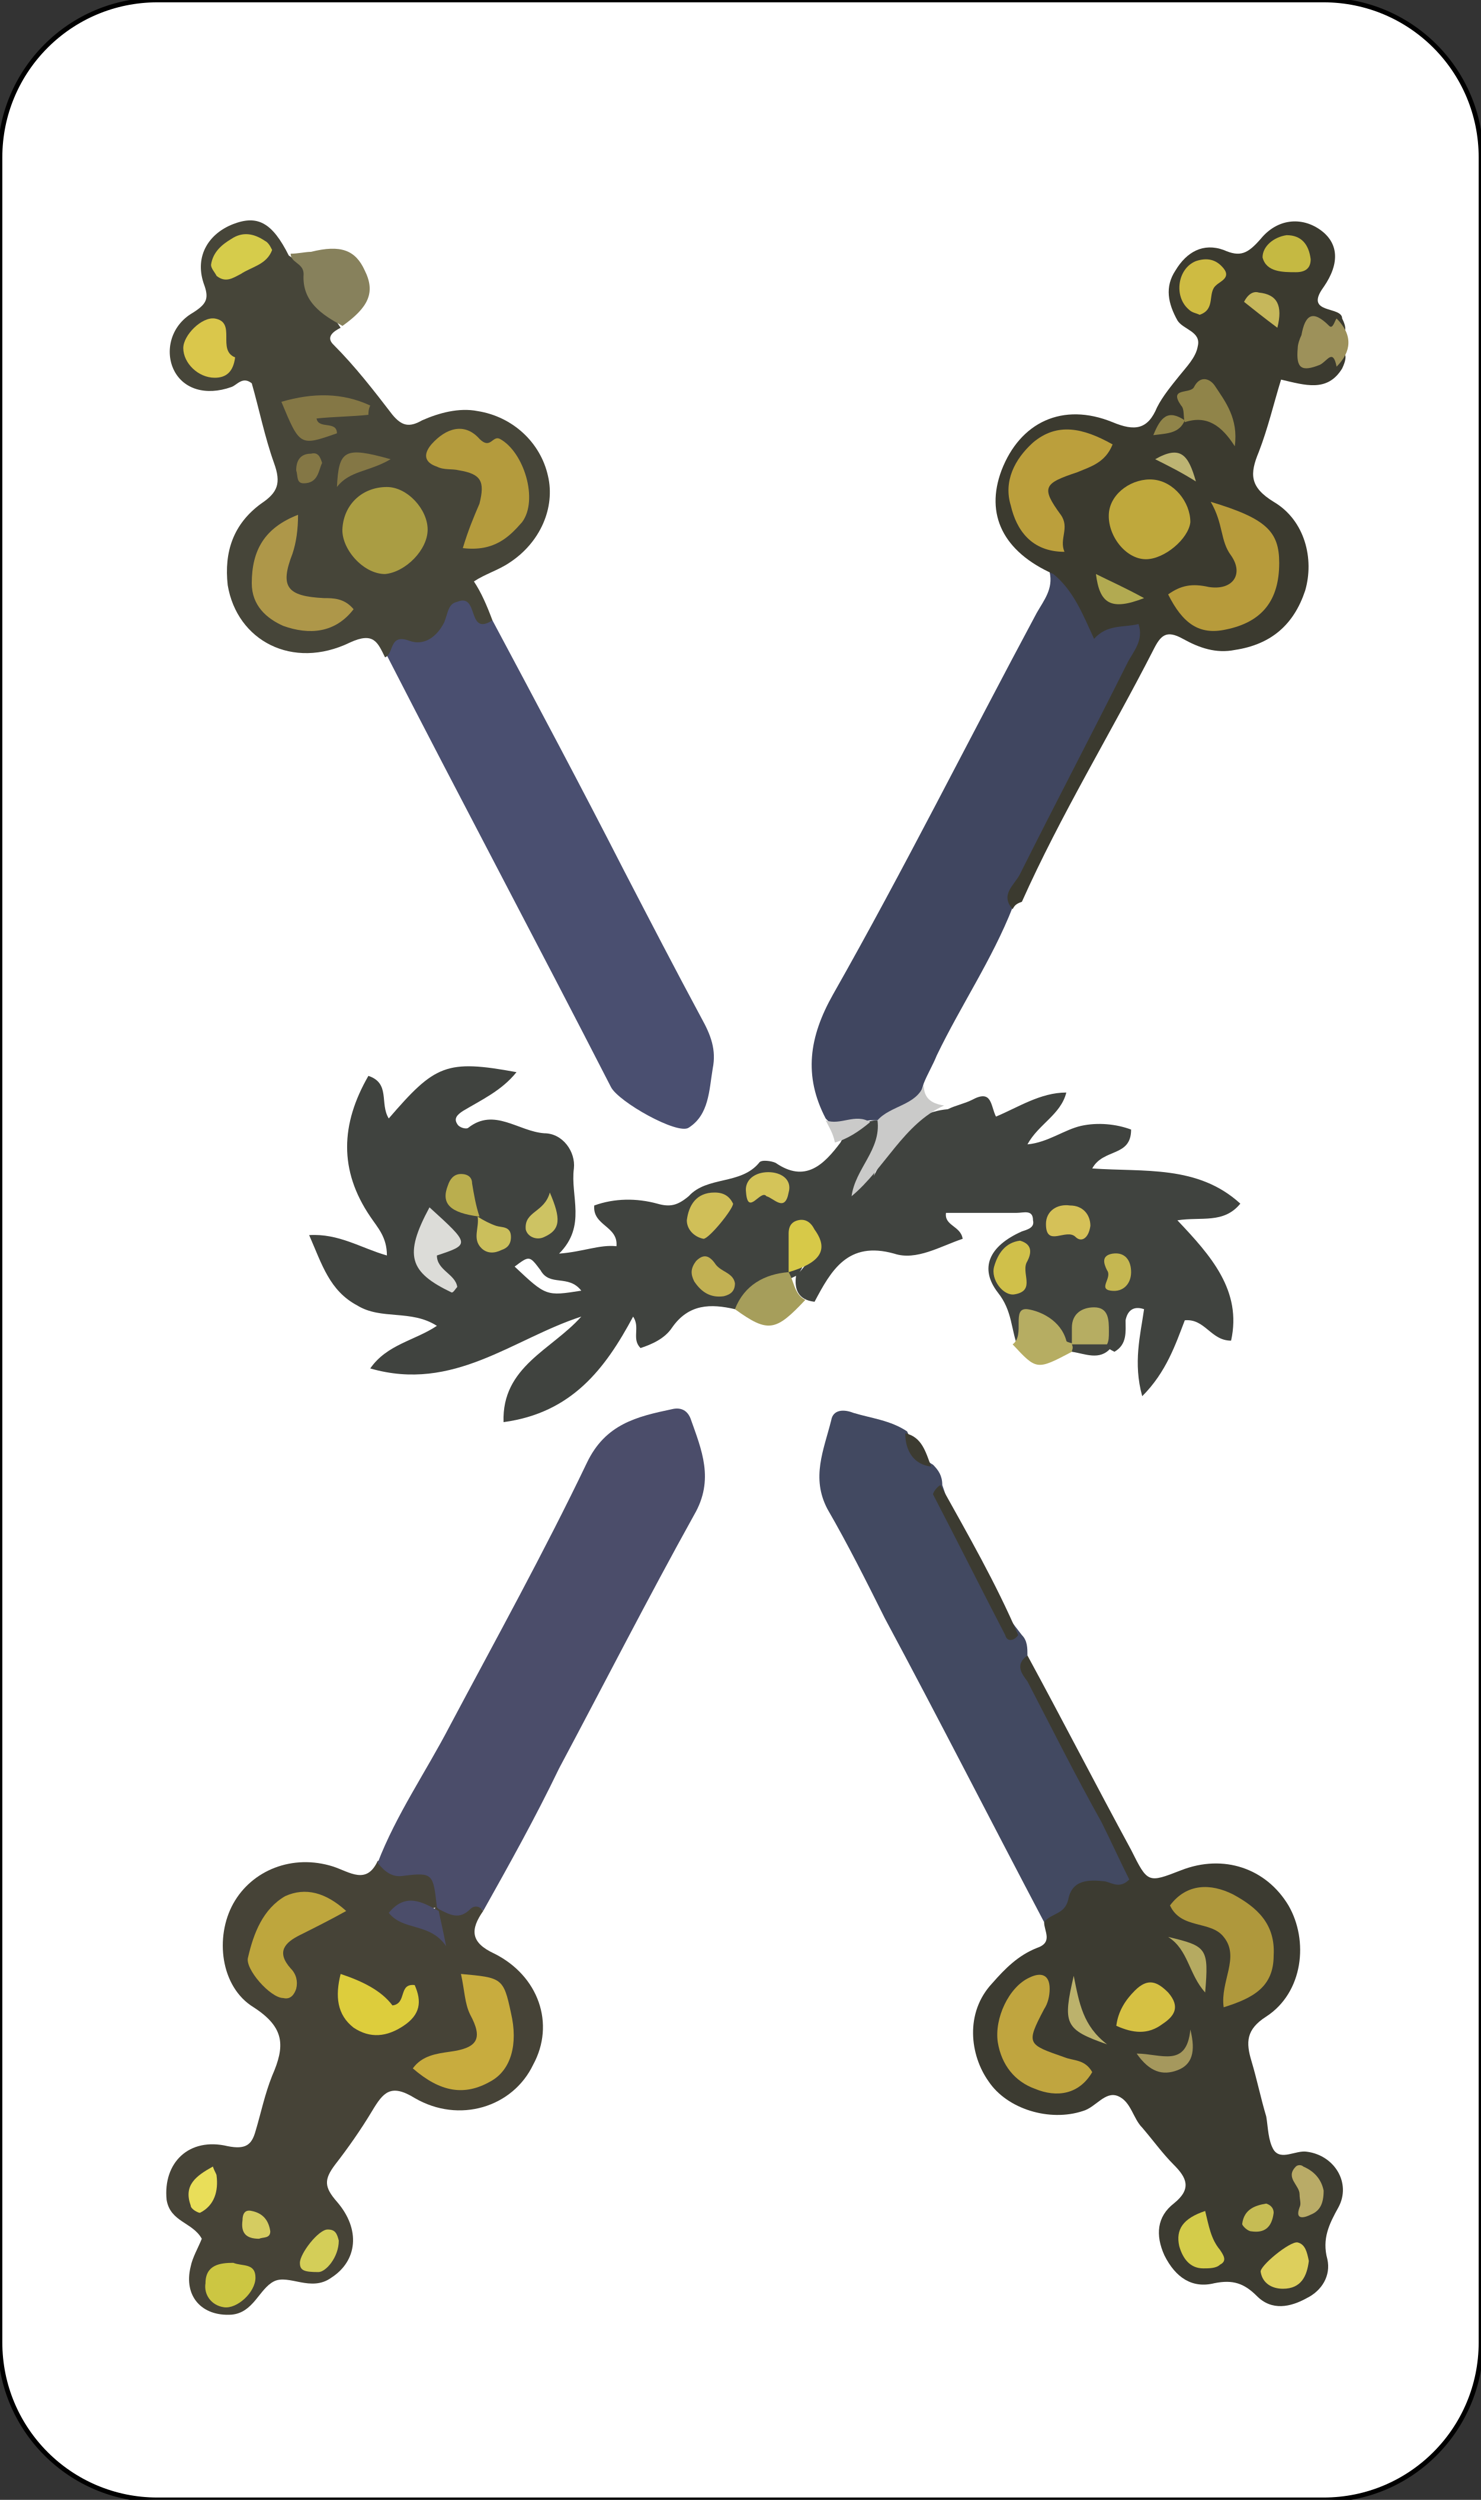 <?xml version="1.0" encoding="utf-8"?>
<!-- Generator: Adobe Illustrator 23.1.1, SVG Export Plug-In . SVG Version: 6.00 Build 0)  -->
<svg version="1.1" id="Livello_1" xmlns="http://www.w3.org/2000/svg" xmlns:xlink="http://www.w3.org/1999/xlink" x="0px" y="0px"
	 viewBox="0 0 80 135" style="enable-background:new 0 0 80 135;" xml:space="preserve">
<rect x="0" y="0" width="80" height="135" fill="#333333" stroke="none"/>
<style type="text/css">
	.st0{fill:#FFFFFF;stroke:#000000;stroke-width:0.251;stroke-miterlimit:10;}
	.st1{fill:#40433F;}
	.st2{fill:#3C3B31;}
	.st3{fill:#464337;}
	.st4{fill:#4B4D6A;}
	.st5{fill:#4A4F70;}
	.st6{fill:#404660;}
	.st7{fill:#464539;}
	.st8{fill:#3B3A2F;}
	.st9{fill:#424961;}
	.st10{fill:#87815C;}
	.st11{fill:#A69E5B;}
	.st12{fill:#CACAC9;}
	.st13{fill:#B6AD62;}
	.st14{fill:#9D915A;}
	.st15{fill:#DCDCD8;}
	.st16{fill:#D0BF58;}
	.st17{fill:#D0C04A;}
	.st18{fill:#FFFFFF;}
	.st19{fill:#D7C948;}
	.st20{fill:#D5C158;}
	.st21{fill:#C2B153;}
	.st22{fill:#BAAE4E;}
	.st23{fill:#D4C459;}
	.st24{fill:#CBBF5C;}
	.st25{fill:#CDC363;}
	.st26{fill:#C5B751;}
	.st27{fill:#AF983C;}
	.st28{fill:#C0A53F;}
	.st29{fill:#D6C143;}
	.st30{fill:#D4CC4A;}
	.st31{fill:#DDCF5C;}
	.st32{fill:#B9AB67;}
	.st33{fill:#A5985D;}
	.st34{fill:#B5AA61;}
	.st35{fill:#BCB26C;}
	.st36{fill:#C6BC54;}
	.st37{fill:#C8AC3E;}
	.st38{fill:#BEA63D;}
	.st39{fill:#DDCD3C;}
	.st40{fill:#CCC642;}
	.st41{fill:#D4CE58;}
	.st42{fill:#E9DE59;}
	.st43{fill:#D5CC61;}
	.st44{fill:#B49B3D;}
	.st45{fill:#AA9D43;}
	.st46{fill:#AE9749;}
	.st47{fill:#847745;}
	.st48{fill:#DAC74B;}
	.st49{fill:#D6CC4B;}
	.st50{fill:#B79B3B;}
	.st51{fill:#BB9F3C;}
	.st52{fill:#BFA83C;}
	.st53{fill:#908449;}
	.st54{fill:#CEBB42;}
	.st55{fill:#C5B942;}
	.st56{fill:#B2AA51;}
	.st57{fill:#C6B75B;}
	.st58{fill:#BDB473;}
</style>
<path class="st0" d="M71.5,135h-63c-4.7,0-8.5-3.8-8.5-8.5V8.5C0,3.8,3.8,0,8.5,0h63C76.2,0,80,3.8,80,8.5v118
	C80,131.2,76.2,135,71.5,135z"/>
<path class="st1" d="M39.7,70.7c-1.3-0.3-2.5-0.3-3.4,1c-0.4,0.6-1.1,0.9-1.7,1.1c-0.5-0.5,0-1.1-0.4-1.7c-1.5,2.8-3.3,5.2-7,5.7
	c-0.1-3,2.6-3.9,4.2-5.7c-3.7,1.2-6.9,4.1-11.4,2.8c0.9-1.3,2.4-1.5,3.6-2.3c-1.4-0.9-3-0.3-4.3-1.1c-1.5-0.8-1.9-2.2-2.6-3.8
	c1.6-0.1,2.8,0.7,4.2,1.1c0-1-0.5-1.5-0.9-2.1c-1.7-2.5-1.6-5-0.1-7.6c1.2,0.4,0.6,1.5,1.1,2.3c2.5-2.9,3.1-3.2,6.9-2.5
	c-0.8,1-1.9,1.5-2.9,2.1c-0.3,0.2-0.5,0.4-0.3,0.7c0.1,0.2,0.5,0.3,0.6,0.2c1.4-1.1,2.7,0.2,4.1,0.3c1,0,1.7,1,1.6,1.9
	c-0.2,1.5,0.7,3.1-0.8,4.6c1.3-0.1,2.2-0.5,3.1-0.4c0.1-1.1-1.3-1.1-1.2-2.2c1.1-0.4,2.3-0.4,3.4-0.1c0.7,0.2,1.1,0.1,1.7-0.4
	c1-1.1,2.8-0.6,3.8-1.8c0.1-0.2,0.7-0.1,0.9,0c1.6,1.1,2.6,0.1,3.5-1.1c0.4-0.8,1.1-1.1,1.9-1.2c0.2,0,0.4,0.1,0.6,0.3
	c0.6,1.1-0.5,1.8-0.7,2.7c0.9-1.7,1.8-3.4,4-3.6c0.4-0.2,0.9-0.3,1.3-0.5c1.1-0.6,1,0.3,1.3,0.9c1.2-0.5,2.4-1.3,3.8-1.3
	c-0.3,1.2-1.5,1.7-2.1,2.8c1.1-0.1,2-0.8,2.9-1c0.9-0.2,1.9-0.1,2.7,0.2c0,1.5-1.5,1-2.1,2.1c2.8,0.2,5.7-0.2,8,1.9
	c-0.9,1.1-2.1,0.7-3.4,0.9c1.8,1.9,3.5,3.8,2.9,6.5c-1.1,0-1.4-1.2-2.5-1.1c-0.5,1.3-1,2.8-2.3,4.1c-0.5-1.8-0.1-3.3,0.1-4.7
	c-0.6-0.2-0.9,0.1-1,0.6c0,0.6,0.1,1.3-0.6,1.7c-0.2-0.1-0.4-0.2-0.5-0.4c-0.2-0.3-0.2-0.9-0.6-0.9c-0.4,0-0.4,0.6-0.6,0.9
	c-0.1,0.2-0.3,0.3-0.5,0.3c-1-0.6-1.9-1.5-3-0.1c-0.4-1-0.3-2-1.1-3c-1-1.3-0.5-2.5,1.3-3.3c0.3-0.1,0.7-0.2,0.6-0.6
	c0-0.6-0.5-0.4-0.9-0.4c-1.3,0-2.5,0-3.8,0c-0.1,0.7,0.8,0.7,0.9,1.4c-1.2,0.4-2.5,1.2-3.7,0.8c-2.5-0.7-3.4,0.9-4.3,2.6
	c-0.9-0.1-1.1-0.7-1-1.4c0.4-0.4,0.8-0.9,1-1.7c-0.6,0.6-0.5,1.3-1,1.7C41.7,69.5,40.9,70.3,39.7,70.7z"/>
<path class="st2" d="M55.5,89.4c1.9,3.5,3.7,7,5.6,10.5c0.9,1.8,0.9,1.8,2.7,1.1c2.3-0.9,4.6-0.1,5.8,1.9c1.1,1.9,0.8,4.7-1.2,6
	c-1.1,0.7-1.1,1.4-0.8,2.4c0.3,1,0.5,2,0.8,3c0.1,0.6,0.1,1.3,0.4,1.8c0.4,0.6,1.2,0,1.8,0.1c1.5,0.2,2.4,1.7,1.7,3
	c-0.5,0.9-0.9,1.7-0.6,2.8c0.2,0.9-0.3,1.7-1.1,2.1c-0.9,0.5-1.9,0.7-2.7-0.1c-0.7-0.7-1.3-0.9-2.3-0.7c-1.2,0.3-2.1-0.3-2.7-1.5
	c-0.5-1.1-0.4-2.1,0.5-2.8c1-0.8,0.7-1.4,0-2.1c-0.6-0.6-1.1-1.3-1.7-2c-0.5-0.5-0.6-1.4-1.3-1.7c-0.7-0.3-1.2,0.6-1.9,0.8
	c-1.8,0.6-4.1-0.1-5.1-1.6c-1-1.4-1.3-3.7,0.2-5.3c0.7-0.8,1.4-1.5,2.4-1.9c0.9-0.3,0.4-0.9,0.4-1.4c0.7-1.5,1.5-2.9,3.8-2.8
	c-1.6-3.3-3.4-6.2-4.8-9.3C55,91.1,53.8,90.1,55.5,89.4z"/>
<path class="st3" d="M26.1,103.2c-0.7,1-0.7,1.7,0.6,2.3c2.4,1.2,3.3,3.8,2.1,6c-1.1,2.3-4,3.2-6.4,1.8c-1.3-0.8-1.7-0.3-2.3,0.7
	c-0.6,1-1.3,2-2,2.9c-0.6,0.8-0.6,1.2,0.1,2c1.3,1.5,1.1,3.2-0.3,4.1c-1.1,0.8-2.3-0.2-3.1,0.2c-0.8,0.4-1.1,1.7-2.3,1.8
	c-1.6,0.1-2.6-1-2.2-2.6c0.1-0.5,0.4-1,0.6-1.5c-0.5-0.9-1.7-0.9-1.9-2.1c-0.2-2,1.2-3.4,3.3-2.9c1,0.2,1.3-0.1,1.5-0.8
	c0.3-1,0.5-2,0.9-3c0.7-1.6,0.7-2.6-1-3.7c-1.8-1.1-2.1-3.8-1.1-5.6c1-1.8,3.2-2.7,5.4-2c0.9,0.3,1.8,1,2.4-0.3c0.5-0.1,1.1,0,1.6,0
	c1.8-0.1,2.1,0.4,1.7,2.4c-0.3,0.3-0.7,0-1.1,0.2c0,0,0.2,0.1,0.3,0.2c0.6,0.5,0.5-0.3,0.7-0.4C25.6,102.5,25.6,102.5,26.1,103.2z"
	/>
<path class="st4" d="M26.1,103.2c-0.2-0.3-0.5-0.3-0.7-0.1c-0.6,0.6-1.1,0.3-1.7,0l-0.1-0.1c-0.2-1.8-0.2-1.9-1.8-1.7
	c-0.6,0.1-1-0.2-1.4-0.7c1-2.6,2.6-4.9,3.9-7.4c2.5-4.7,5.1-9.4,7.4-14.2c1-2.1,2.7-2.5,4.6-2.9c0.4-0.1,0.8,0,1,0.5
	c0.6,1.7,1.3,3.3,0.2,5.2c-2.5,4.5-4.9,9.2-7.3,13.7C28.9,98.2,27.5,100.7,26.1,103.2z"/>
<path class="st5" d="M26.6,33.5c2.4,4.5,4.8,9,7.1,13.5c1.4,2.7,2.8,5.4,4.2,8c0.5,0.9,0.8,1.7,0.6,2.7c-0.2,1.2-0.2,2.5-1.3,3.2
	c-0.6,0.4-3.8-1.4-4.2-2.2c-4-7.8-8.1-15.5-12.1-23.3c0.1-0.5-0.1-1.4,0.5-1.4c1.3,0.1,1.9-0.7,2.7-1.5C25.4,31,25.7,33.2,26.6,33.5
	z"/>
<path class="st6" d="M47.4,60.5l-0.2,0l-0.2,0c-0.8,0.1-1.6,0.8-2.4-0.1c-1.2-2.3-0.9-4.4,0.4-6.7C48.8,47,52.3,40,56,33.1
	c0.4-0.7,0.9-1.3,0.7-2.2c2.1,0.1,1.9,1.9,2.5,3c0.6-0.9,1.6-1.1,2.3-0.6c0.9,0.5,0.3,1.4-0.1,2.1c-1.9,3.8-4.1,7.4-5.8,11.2
	c-0.4,0.8-1,1.5-0.9,2.4c-1.1,2.8-2.8,5.3-4.1,8c-0.2,0.5-0.5,1-0.7,1.5C49.5,59.9,48.8,60.6,47.4,60.5z"/>
<path class="st7" d="M26.6,33.5c-1.4,0.9-0.7-1.5-1.9-1c-0.5,0.1-0.5,0.6-0.7,1.1c-0.4,0.8-1.1,1.3-1.9,1c-1.1-0.4-0.8,0.7-1.3,0.9
	c-0.4-0.8-0.6-1.4-1.9-0.8c-3.1,1.5-6.1-0.1-6.6-3.1c-0.2-1.8,0.3-3.3,1.8-4.4c0.9-0.6,1.1-1.1,0.7-2.2c-0.5-1.4-0.8-2.9-1.2-4.3
	c-0.5-0.4-0.8,0.1-1.1,0.2c-1.4,0.5-2.6,0.1-3.1-0.9c-0.5-1-0.2-2.4,1-3.1c0.8-0.5,0.9-0.8,0.6-1.6c-0.5-1.5,0.3-2.7,1.6-3.2
	c1.3-0.5,2.1-0.1,3,1.7c1.4,0.9,1.9,2.6,2.8,3.9c-0.4,0.2-0.8,0.5-0.4,0.9c1.2,1.2,2.2,2.5,3.2,3.8c0.5,0.6,0.9,0.7,1.6,0.3
	c0.9-0.4,2-0.7,3-0.5c1.9,0.3,3.4,1.7,3.8,3.5c0.4,1.7-0.4,3.6-2.1,4.7c-0.6,0.4-1.3,0.6-1.9,1C26,32,26.3,32.7,26.6,33.5z"/>
<path class="st8" d="M54.7,49.1c-0.7-0.8,0.1-1.3,0.4-1.9c1.9-3.8,3.9-7.6,5.8-11.4c0.3-0.6,0.9-1.2,0.6-2.1c-0.8,0.2-1.7,0-2.4,0.8
	c-0.6-1.3-1.1-2.6-2.2-3.5c-2.7-1.2-3.7-3.2-2.8-5.6c1-2.6,3.3-3.7,6-2.6c1.2,0.5,1.9,0.4,2.4-0.8c0.3-0.6,0.8-1.2,1.2-1.7
	c0.4-0.5,0.9-1,1-1.6c0.2-0.8-0.8-0.9-1.1-1.4c-0.5-0.9-0.7-1.8-0.1-2.7c0.6-1,1.5-1.5,2.6-1.1c0.9,0.4,1.3,0.2,2-0.6
	c0.9-1.1,2.2-1.2,3.2-0.5c1,0.7,1.1,1.8,0.2,3.1c-1.1,1.5,1,1,1,1.7c0.8,1.6-1.5,0.3-1.3,1.4c0,0.9,2.1-0.4,1.3,1.3
	c-0.8,1.3-2,0.9-3.3,0.6c-0.4,1.3-0.7,2.6-1.2,3.9c-0.5,1.2-0.5,1.9,0.8,2.7c1.7,1,2.2,3.1,1.7,4.8c-0.6,1.8-1.8,2.9-3.8,3.2
	c-1,0.2-1.9-0.1-2.8-0.6c-0.9-0.5-1.2-0.2-1.6,0.6c-2.3,4.5-5,8.9-7.1,13.6C54.9,48.8,54.8,48.9,54.7,49.1z"/>
<path class="st9" d="M55.5,89.4c-0.7,0.5-0.3,1,0,1.4c1.3,2.5,2.6,5.1,4,7.6c0.5,1,1,2.1,1.5,3.1c-0.5,0.5-0.9,0.2-1.3,0.1
	c-0.9-0.1-1.8-0.1-2,1c-0.2,0.8-0.9,0.7-1.3,1.2c-2.9-5.5-5.7-11-8.6-16.4c-1-2-2-4-3.1-5.9c-0.9-1.7-0.2-3.2,0.2-4.8
	c0.1-0.6,0.7-0.6,1.2-0.4c1,0.3,2,0.4,2.9,1c0.3,0.7,0.7,1.4,1.4,1.8c0.3,0.3,0.5,0.6,0.5,1.1c1,3,2.4,5.7,4.3,8.1
	C55.5,88.6,55.5,89,55.5,89.4z"/>
<path class="st10" d="M18.5,17.6c-1.1-0.6-2.2-1.3-2.1-2.8c0-0.6-0.7-0.6-0.7-1.1c0.4,0,0.8-0.1,1.1-0.1c1.6-0.4,2.4-0.1,2.9,1
	C20.3,15.8,19.9,16.6,18.5,17.6z"/>
<path class="st11" d="M42.6,68.7c0.3,0.5,0.3,1.2,0.9,1.5c-1.6,1.7-2,1.8-3.8,0.5C40.2,69.4,41.3,68.8,42.6,68.7L42.6,68.7z"/>
<path class="st2" d="M55,88.3c-0.2,0.3-0.6,0.4-0.7,0c-1.3-2.5-2.6-5.1-3.9-7.6c0-0.1,0.2-0.4,0.4-0.5C52.3,82.9,53.8,85.5,55,88.3z
	"/>
<path class="st12" d="M47.4,60.5c0.7-0.8,2.1-0.8,2.5-1.9c0,0.7,0.4,1,1.1,1.1c-2.2,1-3.2,3.4-5,4.9C46.2,63.1,47.6,62.1,47.4,60.5z
	"/>
<path class="st13" d="M54.7,72.6c0.7-0.5-0.1-2,0.8-1.9c0.7,0.1,1.8,0.6,2.1,1.7c0,0.1,0.3,0.1,0.4,0.2l0.1,0.2L57.9,73
	C56,74,56,74,54.7,72.6z"/>
<path class="st14" d="M72.2,19.8c-0.2-1-0.5-0.3-0.9-0.1c-1,0.4-1.3,0.2-1.2-0.9c0-0.2,0.1-0.5,0.2-0.7c0.2-1.1,0.6-1.4,1.5-0.5
	c0.2,0.2,0.3-0.3,0.4-0.4C73.1,18.1,73,19,72.2,19.8z"/>
<path class="st12" d="M44.6,60.5c0.8,0.3,1.6-0.4,2.4,0.1c-0.6,0.5-1.2,0.9-1.9,1.1C45,61.2,44.8,60.9,44.6,60.5z"/>
<path class="st2" d="M50.3,79.2c-0.9-0.1-1.4-0.8-1.4-1.8C49.8,77.6,50,78.4,50.3,79.2z"/>
<path class="st1" d="M57.9,73c0-0.1,0.1-0.2,0-0.4c0,0,0,0,0,0c0.6-0.5,1.3-0.5,1.9,0c0,0,0.2,0.2,0.2,0.2
	C59.4,73.5,58.6,73.1,57.9,73z"/>
<path class="st15" d="M23.2,65.2c2.2,2,2.2,2,0.4,2.6c0,0.8,1,1,1.1,1.7c-0.1,0.1-0.2,0.3-0.3,0.3C22.1,68.7,21.8,67.8,23.2,65.2z"
	/>
<path class="st16" d="M39.6,65c0,0.3-1.3,1.9-1.6,1.9c-0.5-0.1-0.9-0.5-0.9-1c0.1-0.8,0.5-1.5,1.5-1.5C39.1,64.4,39.4,64.6,39.6,65z
	"/>
<path class="st17" d="M55.1,67c0.7,0.2,0.6,0.7,0.4,1.1c-0.4,0.6,0.5,1.6-0.7,1.8c-0.6,0.1-1.3-0.8-1.1-1.5
	C53.9,67.7,54.3,67.1,55.1,67z"/>
<path class="st18" d="M31.4,69.7c-1.9,0.3-1.9,0.3-3.6-1.3c0.8-0.6,0.8-0.6,1.4,0.2C29.7,69.5,30.7,68.8,31.4,69.7z"/>
<path class="st19" d="M42.6,68.7c0-0.7,0-1.4,0-2.1c0-0.3,0.1-0.6,0.5-0.7c0.4-0.1,0.7,0.1,0.9,0.5C44.8,67.5,44.3,68.2,42.6,68.7
	C42.6,68.7,42.6,68.7,42.6,68.7z"/>
<path class="st20" d="M58.9,66.2c-0.1,0.7-0.5,0.9-0.8,0.6c-0.5-0.5-1.6,0.6-1.6-0.7c0-0.7,0.6-1.1,1.3-1
	C58.5,65.1,58.9,65.6,58.9,66.2z"/>
<path class="st13" d="M59.8,72.6c-0.6,0-1.3,0-1.9,0c0-0.3,0-0.6,0-0.9c0-0.8,0.6-1.1,1.2-1.1c0.8,0,0.8,0.7,0.8,1.3
	C59.9,72.2,59.9,72.4,59.8,72.6z"/>
<path class="st21" d="M39.7,69.3c0,0.4-0.2,0.6-0.6,0.7c-0.7,0.1-1.2-0.2-1.6-0.8c-0.2-0.4-0.2-0.7,0.1-1.1c0.4-0.4,0.7-0.3,1,0.1
	C38.9,68.7,39.6,68.7,39.7,69.3z"/>
<path class="st22" d="M25.9,65.7c-1.6-0.2-2.1-0.7-1.7-1.7c0.1-0.3,0.3-0.6,0.7-0.6c0.4,0,0.6,0.2,0.6,0.5
	C25.6,64.5,25.7,65.1,25.9,65.7L25.9,65.7z"/>
<path class="st23" d="M41.4,64.6c-0.3-0.4-1,1.1-1.1-0.2c-0.1-0.7,0.5-1.1,1.2-1.1c0.7,0,1.3,0.4,1.1,1.1
	C42.4,65.5,41.8,64.7,41.4,64.6z"/>
<path class="st24" d="M25.8,65.7c0.3,0.2,0.7,0.4,1,0.5c0.3,0.1,0.8,0,0.8,0.6c0,0.4-0.2,0.6-0.5,0.7c-0.4,0.2-0.8,0.2-1.1-0.1
	C25.5,66.9,25.9,66.3,25.8,65.7C25.9,65.7,25.8,65.7,25.8,65.7z"/>
<path class="st25" d="M29.7,64.4c0.6,1.4,0.6,2-0.3,2.4c-0.4,0.2-0.9,0-1-0.4C28.3,65.4,29.4,65.5,29.7,64.4z"/>
<path class="st26" d="M59.8,68.6c-0.2-0.4-0.3-0.8,0.3-0.9c0.7-0.1,1,0.4,1,1c0,0.6-0.4,1.1-1.1,1C59.3,69.6,60.1,69,59.8,68.6z"/>
<path class="st27" d="M66.1,108.4c-0.2-1.4,0.9-2.7,0-3.8c-0.7-0.9-2.3-0.4-2.9-1.7c0.9-1.2,2.2-1.2,3.4-0.6
	c1.3,0.7,2.3,1.6,2.2,3.3C68.8,107.3,67.7,107.9,66.1,108.4z"/>
<path class="st28" d="M59,111.9c-0.7,1.2-1.9,1.4-3.1,0.9c-1.1-0.4-1.8-1.3-2-2.5c-0.2-1.3,0.6-3,1.7-3.5c0.6-0.3,1.1-0.2,1.1,0.6
	c0,0.4-0.1,0.8-0.3,1.1c-1,1.9-0.9,1.9,1.1,2.6C58,111.3,58.6,111.2,59,111.9z"/>
<path class="st29" d="M60.3,109.4c0.1-0.8,0.5-1.4,1-1.9c0.7-0.7,1.2-0.5,1.8,0.1c0.7,0.8,0.3,1.3-0.3,1.7
	C62,109.9,61.2,109.8,60.3,109.4z"/>
<path class="st30" d="M65.1,119.4c0.2,0.8,0.3,1.5,0.8,2.1c0.2,0.3,0.4,0.6,0,0.8c-0.2,0.2-0.6,0.2-0.9,0.2c-0.7,0-1.1-0.5-1.3-1.2
	C63.5,120.4,63.9,119.8,65.1,119.4z"/>
<path class="st31" d="M70.7,122.1c-0.1,0.8-0.4,1.5-1.4,1.5c-0.6,0-1.1-0.3-1.2-0.9c-0.1-0.3,1.6-1.7,2-1.6
	C70.5,121.2,70.6,121.6,70.7,122.1z"/>
<path class="st32" d="M71.5,118.3c0,0.7-0.2,1.1-0.7,1.3c-0.2,0.1-0.9,0.4-0.6-0.4c0.1-0.2,0-0.4,0-0.7c0-0.5-0.8-0.9-0.2-1.5
	c0.1-0.1,0.3-0.1,0.4,0C71.1,117.3,71.4,117.8,71.5,118.3z"/>
<path class="st33" d="M64.3,109.6c0.3,1.2,0.1,1.9-0.7,2.2c-0.8,0.3-1.5,0.1-2.2-0.9C62.7,110.9,64.1,111.7,64.3,109.6z"/>
<path class="st34" d="M65.1,107.6c-0.9-1-0.9-2.3-2-3C65.2,105.1,65.3,105.2,65.1,107.6z"/>
<path class="st35" d="M58,106.7c0.3,1.5,0.5,2.7,1.8,3.7C57.5,109.6,57.4,109.3,58,106.7z"/>
<path class="st36" d="M68.4,119c0.3,0.1,0.4,0.3,0.4,0.5c-0.1,0.8-0.5,1.1-1.2,1c-0.2,0-0.5-0.3-0.5-0.4
	C67.2,119.3,67.8,119.1,68.4,119z"/>
<path class="st37" d="M24.9,106.6c2.2,0.2,2.3,0.2,2.7,2.1c0.4,1.7,0,3.1-1.1,3.7c-1.4,0.8-2.7,0.6-4.2-0.7c0.5-0.7,1.3-0.8,2-0.9
	c1.5-0.2,1.8-0.7,1.1-2C25.1,108.2,25.1,107.5,24.9,106.6z"/>
<path class="st38" d="M18.7,103.2c-0.9,0.5-1.7,0.9-2.5,1.3c-0.8,0.4-1.3,0.9-0.5,1.8c0.3,0.3,0.4,0.7,0.3,1.1
	c-0.1,0.3-0.3,0.6-0.7,0.5c-0.7,0-2.1-1.6-1.9-2.2c0.3-1.3,0.8-2.6,2-3.3C16.5,101.9,17.6,102.2,18.7,103.2z"/>
<path class="st39" d="M18.4,106.6c1.2,0.4,2.2,0.9,2.8,1.7c0.8-0.1,0.3-1.2,1.2-1.1c0.4,0.9,0.3,1.6-0.6,2.2
	c-0.9,0.6-1.8,0.7-2.7,0.1C18.2,108.8,18.1,107.8,18.4,106.6z"/>
<path class="st40" d="M12.6,122.2c0.5,0.2,1.2,0,1.2,0.8c0,0.8-1,1.7-1.7,1.6c-0.7-0.1-1.1-0.7-1-1.3
	C11.1,122.3,11.9,122.2,12.6,122.2z"/>
<path class="st4" d="M23.7,103.2c0.1,0.5,0.2,0.9,0.4,1.9c-0.9-1.3-2.3-0.8-3.1-1.8C21.9,102.2,22.8,102.7,23.7,103.2
	C23.6,103.1,23.7,103.2,23.7,103.2z"/>
<path class="st41" d="M17.2,122.7c-0.8,0-1-0.1-1-0.5c0-0.5,1-1.8,1.5-1.8c0.4,0,0.5,0.2,0.6,0.6C18.3,121.9,17.6,122.7,17.2,122.7z
	"/>
<path class="st42" d="M11.5,117c0.1,0.3,0.2,0.4,0.2,0.5c0.1,0.8-0.1,1.6-0.9,2c-0.1,0-0.5-0.2-0.5-0.4C9.9,118,10.6,117.5,11.5,117
	z"/>
<path class="st43" d="M14.6,120.5c0,0.4-0.4,0.3-0.6,0.4c-0.7,0-1-0.3-0.9-1c0-0.3,0.1-0.6,0.5-0.5
	C14.1,119.5,14.5,119.8,14.6,120.5z"/>
<path class="st44" d="M25,29.6c0.3-1,0.6-1.7,0.9-2.4c0.3-1.2,0.1-1.6-1.1-1.8c-0.4-0.1-0.8,0-1.2-0.2C23,25,22.8,24.6,23.3,24
	c0.8-0.9,1.8-1.2,2.6-0.3c0.6,0.6,0.7-0.2,1.1,0c1.3,0.7,2.1,3.3,1.2,4.5C27.5,29,26.7,29.8,25,29.6z"/>
<path class="st45" d="M23.1,28.6c0,1.1-1.2,2.3-2.3,2.4c-1.2,0-2.4-1.4-2.3-2.5c0.1-1.3,1.1-2.2,2.4-2.2
	C22,26.3,23.1,27.5,23.1,28.6z"/>
<path class="st46" d="M19.1,32.9c-1,1.3-2.4,1.4-3.8,0.9c-0.9-0.4-1.7-1.1-1.7-2.3c0-1.8,0.7-3,2.5-3.7c0,0.8-0.1,1.5-0.3,2.1
	c-0.7,1.8-0.3,2.3,1.7,2.4C18,32.3,18.6,32.3,19.1,32.9z"/>
<path class="st47" d="M19.9,22.4c-0.9,0.1-1.9,0.1-2.8,0.2c0.1,0.6,1.1,0.1,1.1,0.8c-2,0.7-2,0.7-3-1.7c1.7-0.5,3.3-0.5,4.8,0.2
	C19.9,22.1,19.9,22.3,19.9,22.4z"/>
<path class="st48" d="M12.7,19.3c-0.1,0.8-0.5,1.1-1.1,1.1c-0.9,0-1.7-0.8-1.7-1.6c0-0.7,1-1.7,1.7-1.6
	C12.8,17.4,11.7,18.9,12.7,19.3z"/>
<path class="st49" d="M14.7,13.5c-0.3,0.8-1.1,0.9-1.7,1.3c-0.4,0.2-0.8,0.5-1.3,0.1c-0.1-0.2-0.3-0.4-0.3-0.6
	c0.1-0.7,0.6-1.1,1.1-1.4c0.6-0.4,1.2-0.3,1.8,0.1C14.5,13.1,14.6,13.3,14.7,13.5z"/>
<path class="st47" d="M21.1,24.8c-1.2,0.7-2.2,0.6-2.9,1.5C18.3,24.3,18.6,24.1,21.1,24.8z"/>
<path class="st47" d="M17.4,25c-0.2,0.4-0.2,1.1-1,1.1c-0.4,0-0.3-0.4-0.4-0.7c0-0.5,0.2-0.9,0.8-0.9C17.2,24.4,17.3,24.7,17.4,25z"
	/>
<path class="st50" d="M65.4,27.1c3,0.9,3.7,1.6,3.7,3.3c0,2-0.9,3.2-2.9,3.6c-1.4,0.3-2.3-0.3-3.1-1.9c0.7-0.5,1.3-0.6,2.2-0.4
	c1.3,0.2,1.9-0.7,1.2-1.7C65.9,29.2,66.1,28.3,65.4,27.1z"/>
<path class="st51" d="M60.1,24c-0.4,1-1.2,1.2-1.9,1.5c-1.8,0.6-2,0.8-0.9,2.3c0.5,0.7-0.1,1.3,0.2,2c-1.8,0-2.6-1.2-2.9-2.5
	c-0.4-1.3,0.2-2.5,1.2-3.4C57.1,22.8,58.5,23.1,60.1,24z"/>
<path class="st52" d="M64.3,28.2c-0.1,0.9-1.4,2-2.4,2c-1.1,0-2.1-1.3-2-2.5c0.1-1.1,1.3-1.9,2.4-1.8C63.4,26,64.3,27.1,64.3,28.2z"
	/>
<path class="st53" d="M64,22.8c-0.1-0.3,0-0.7-0.2-0.9c-0.7-1,0.5-0.6,0.7-1c0.3-0.6,0.8-0.5,1.1-0.1c0.6,0.9,1.3,1.8,1.1,3.3
	C66,23,65.2,22.4,64,22.8L64,22.8z"/>
<path class="st54" d="M64.8,17c-0.2-0.1-0.4-0.1-0.6-0.3c-0.8-0.7-0.6-2.2,0.4-2.6c0.6-0.2,1.1-0.1,1.5,0.4c0.4,0.5-0.2,0.7-0.4,0.9
	C65.2,15.8,65.7,16.7,64.8,17z"/>
<path class="st55" d="M69.5,12.7c0.8,0,1.2,0.5,1.3,1.3c0,0.5-0.3,0.7-0.8,0.7c-0.7,0-1.6,0-1.8-0.8C68.2,13.3,68.8,12.8,69.5,12.7z
	"/>
<path class="st56" d="M61.8,32.3C60,33,59.4,32.6,59.2,31C60,31.4,60.7,31.7,61.8,32.3z"/>
<path class="st57" d="M69,17.7c-0.8-0.6-1.3-1-1.8-1.4c0.2-0.4,0.5-0.6,0.8-0.5C69,15.9,69.3,16.5,69,17.7z"/>
<path class="st58" d="M62.4,24.8c1.4-0.8,1.8-0.2,2.2,1.2C63.8,25.5,63.2,25.2,62.4,24.8z"/>
<path class="st53" d="M64,22.7c-0.3,0.7-0.9,0.7-1.7,0.8C62.7,22.5,63.1,22.1,64,22.7C64,22.8,64,22.7,64,22.7z"/>
</svg>
